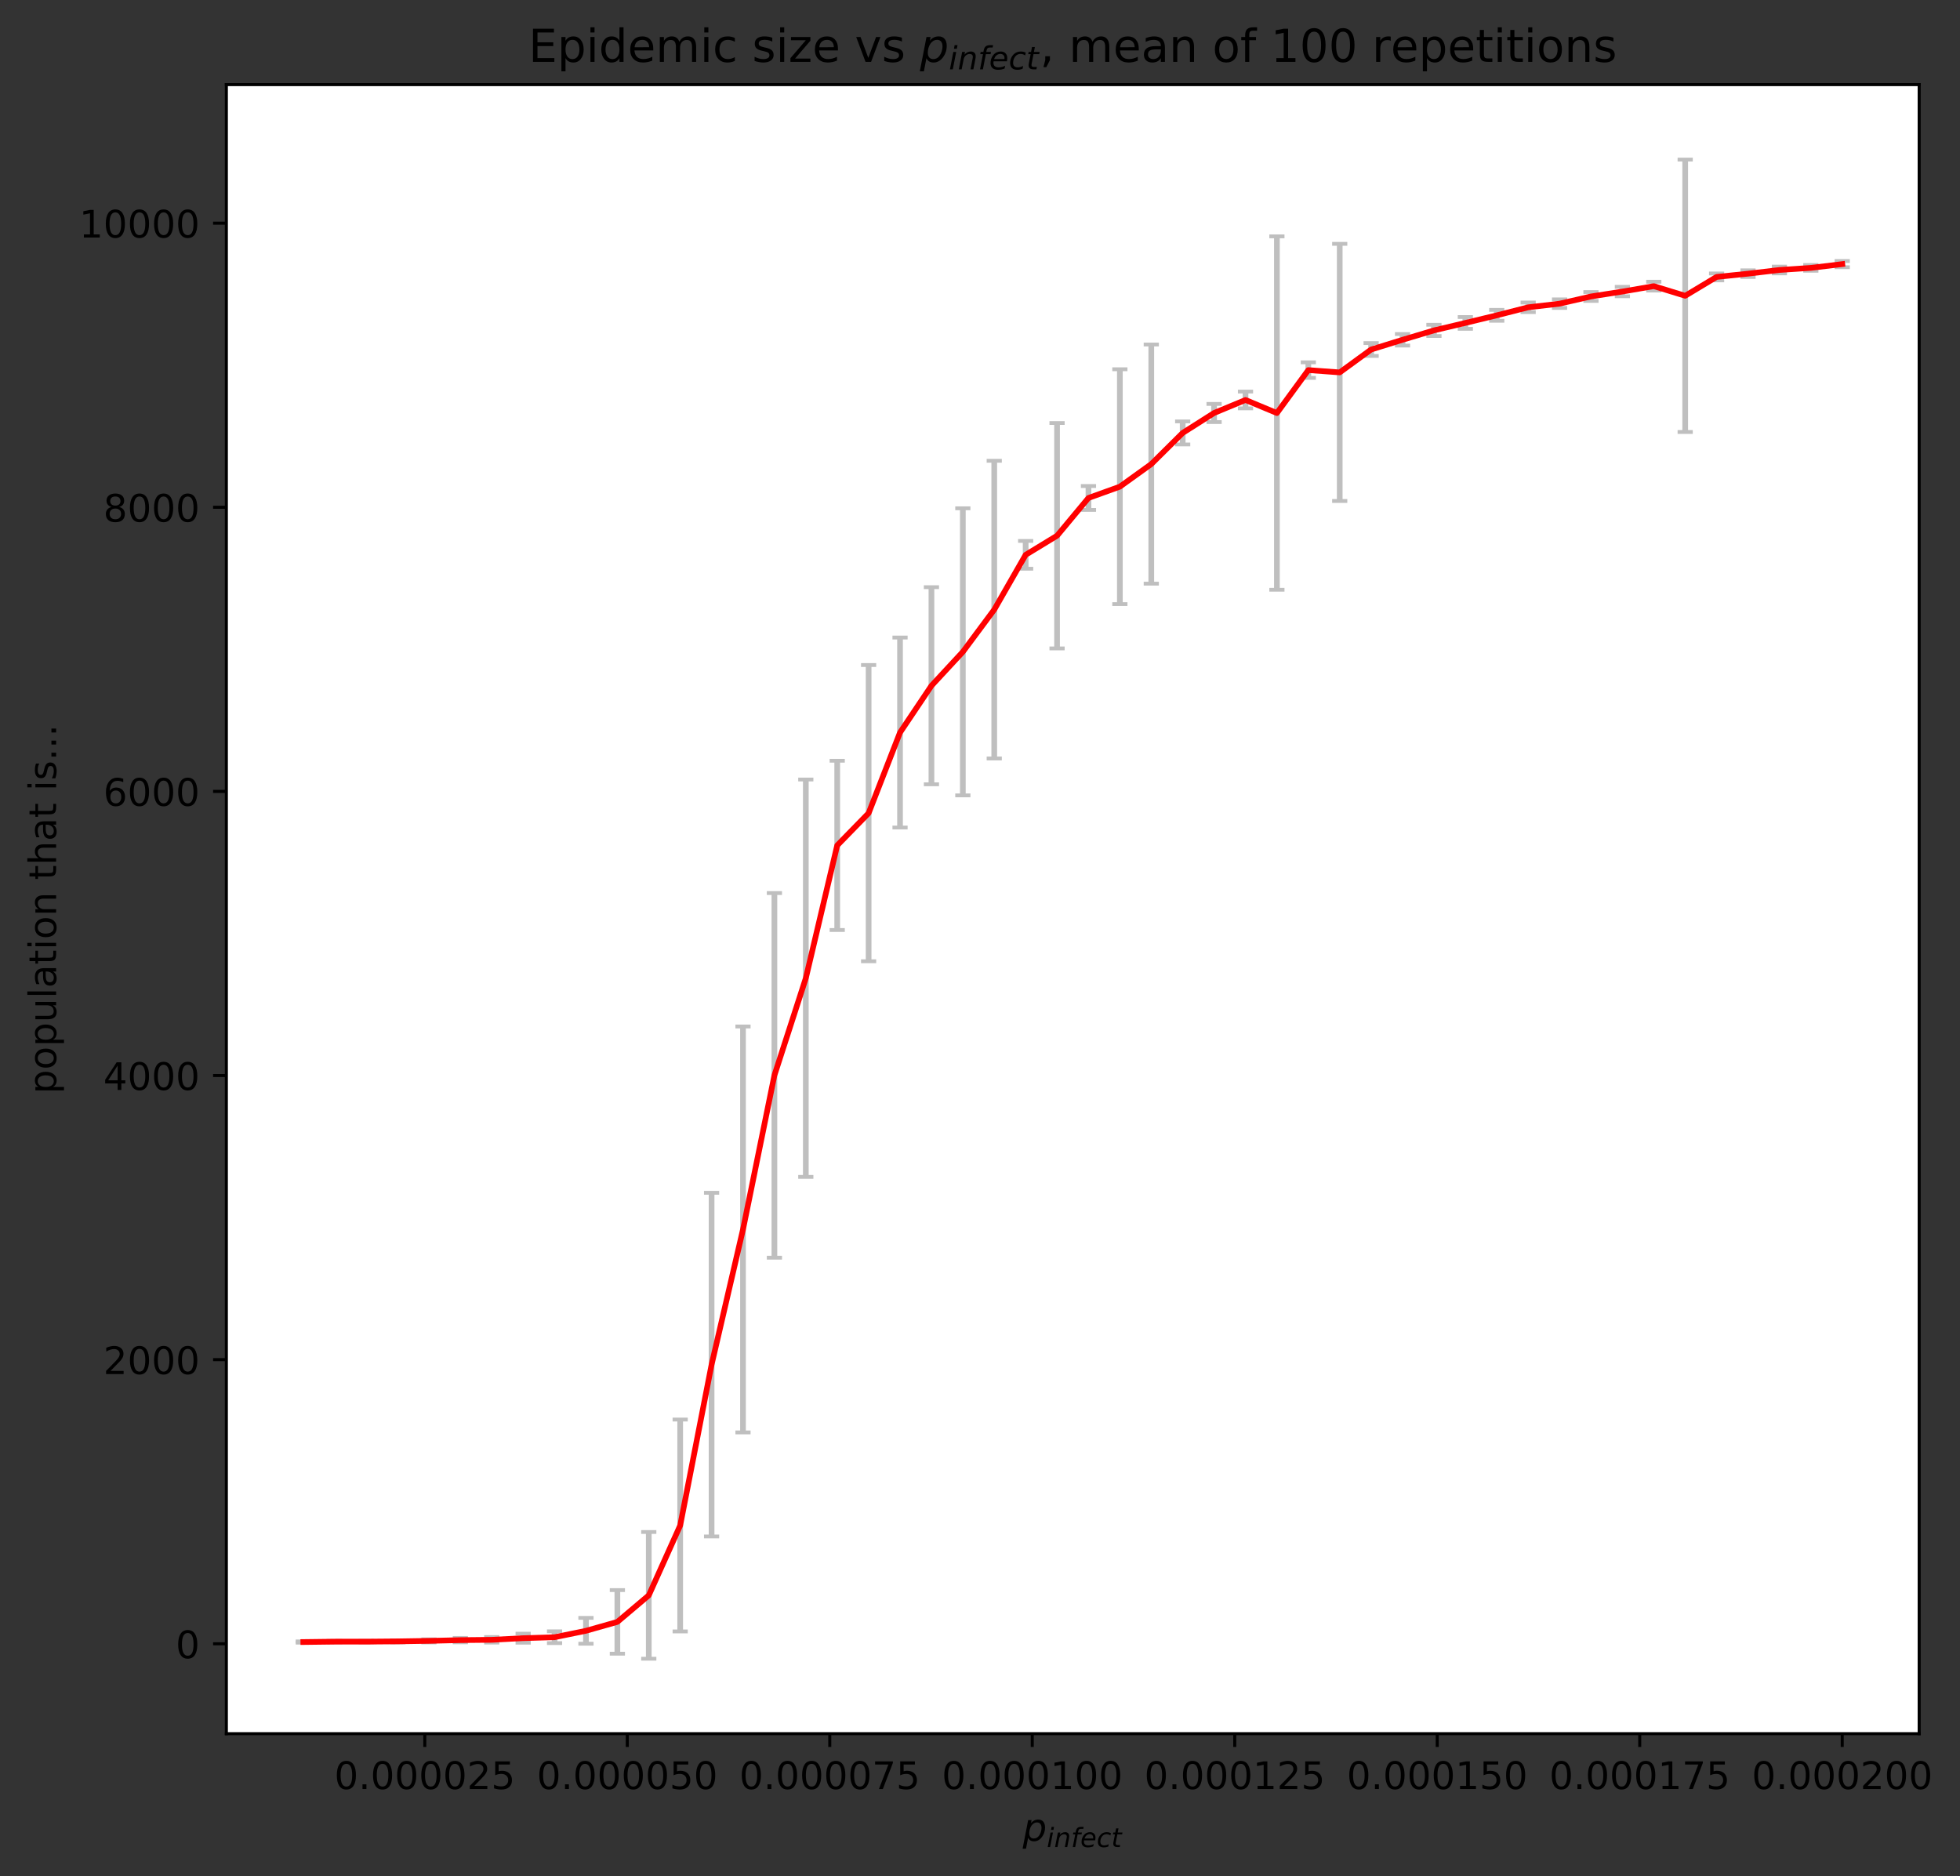 <?xml version="1.0" encoding="utf-8" standalone="no"?>
<!DOCTYPE svg PUBLIC "-//W3C//DTD SVG 1.1//EN"
  "http://www.w3.org/Graphics/SVG/1.1/DTD/svg11.dtd">
<!-- Created with matplotlib (https://matplotlib.org/) -->
<svg height="494.756pt" version="1.1" viewBox="0 0 516.858 494.756" width="516.858pt" xmlns="http://www.w3.org/2000/svg" xmlns:xlink="http://www.w3.org/1999/xlink">
 <rect x="0" y="0" width="516.858" height="494.756" fill="#333333" stroke="none"/>
 <defs>
  <style type="text/css">
*{stroke-linecap:butt;stroke-linejoin:round;}
  </style>
 </defs>
 <g id="figure_1">
  <g id="patch_1">
   <path d="M 0 494.756 
L 516.858 494.756 
L 516.858 0 
L 0 0 
z
" style="fill:none;"/>
  </g>
  <g id="axes_1">
   <g id="patch_2">
    <path d="M 59.691 457.2 
L 506.091 457.2 
L 506.091 22.32 
L 59.691 22.32 
z
" style="fill:#ffffff;"/>
   </g>
   <g id="matplotlib.axis_1">
    <g id="xtick_1">
     <g id="line2d_1">
      <defs>
       <path d="M 0 0 
L 0 3.5 
" id="m7fe42d2a9f" style="stroke:#000000;stroke-width:0.8;"/>
      </defs>
      <g>
       <use style="stroke:#000000;stroke-width:0.8;" x="112.02" xlink:href="#m7fe42d2a9f" y="457.2"/>
      </g>
     </g>
     <g id="text_1">
      <!-- 0.000025 -->
      <defs>
       <path d="M 31.781 66.406 
Q 24.172 66.406 20.328 58.906 
Q 16.5 51.422 16.5 36.375 
Q 16.5 21.391 20.328 13.891 
Q 24.172 6.391 31.781 6.391 
Q 39.453 6.391 43.281 13.891 
Q 47.125 21.391 47.125 36.375 
Q 47.125 51.422 43.281 58.906 
Q 39.453 66.406 31.781 66.406 
z
M 31.781 74.219 
Q 44.047 74.219 50.516 64.516 
Q 56.984 54.828 56.984 36.375 
Q 56.984 17.969 50.516 8.266 
Q 44.047 -1.422 31.781 -1.422 
Q 19.531 -1.422 13.062 8.266 
Q 6.594 17.969 6.594 36.375 
Q 6.594 54.828 13.062 64.516 
Q 19.531 74.219 31.781 74.219 
z
" id="DejaVuSans-48"/>
       <path d="M 10.688 12.406 
L 21 12.406 
L 21 0 
L 10.688 0 
z
" id="DejaVuSans-46"/>
       <path d="M 19.188 8.297 
L 53.609 8.297 
L 53.609 0 
L 7.328 0 
L 7.328 8.297 
Q 12.938 14.109 22.625 23.891 
Q 32.328 33.688 34.812 36.531 
Q 39.547 41.844 41.422 45.531 
Q 43.312 49.219 43.312 52.781 
Q 43.312 58.594 39.234 62.25 
Q 35.156 65.922 28.609 65.922 
Q 23.969 65.922 18.812 64.312 
Q 13.672 62.703 7.812 59.422 
L 7.812 69.391 
Q 13.766 71.781 18.938 73 
Q 24.125 74.219 28.422 74.219 
Q 39.75 74.219 46.484 68.547 
Q 53.219 62.891 53.219 53.422 
Q 53.219 48.922 51.531 44.891 
Q 49.859 40.875 45.406 35.406 
Q 44.188 33.984 37.641 27.219 
Q 31.109 20.453 19.188 8.297 
z
" id="DejaVuSans-50"/>
       <path d="M 10.797 72.906 
L 49.516 72.906 
L 49.516 64.594 
L 19.828 64.594 
L 19.828 46.734 
Q 21.969 47.469 24.109 47.828 
Q 26.266 48.188 28.422 48.188 
Q 40.625 48.188 47.75 41.5 
Q 54.891 34.812 54.891 23.391 
Q 54.891 11.625 47.562 5.094 
Q 40.234 -1.422 26.906 -1.422 
Q 22.312 -1.422 17.547 -0.641 
Q 12.797 0.141 7.719 1.703 
L 7.719 11.625 
Q 12.109 9.234 16.797 8.062 
Q 21.484 6.891 26.703 6.891 
Q 35.156 6.891 40.078 11.328 
Q 45.016 15.766 45.016 23.391 
Q 45.016 31 40.078 35.438 
Q 35.156 39.891 26.703 39.891 
Q 22.75 39.891 18.812 39.016 
Q 14.891 38.141 10.797 36.281 
z
" id="DejaVuSans-53"/>
      </defs>
      <g transform="translate(88.162 471.798)scale(0.1 -0.1)">
       <use xlink:href="#DejaVuSans-48"/>
       <use x="63.623" xlink:href="#DejaVuSans-46"/>
       <use x="95.41" xlink:href="#DejaVuSans-48"/>
       <use x="159.033" xlink:href="#DejaVuSans-48"/>
       <use x="222.656" xlink:href="#DejaVuSans-48"/>
       <use x="286.279" xlink:href="#DejaVuSans-48"/>
       <use x="349.902" xlink:href="#DejaVuSans-50"/>
       <use x="413.525" xlink:href="#DejaVuSans-53"/>
      </g>
     </g>
    </g>
    <g id="xtick_2">
     <g id="line2d_2">
      <g>
       <use style="stroke:#000000;stroke-width:0.8;" x="165.417" xlink:href="#m7fe42d2a9f" y="457.2"/>
      </g>
     </g>
     <g id="text_2">
      <!-- 0.000050 -->
      <g transform="translate(141.559 471.798)scale(0.1 -0.1)">
       <use xlink:href="#DejaVuSans-48"/>
       <use x="63.623" xlink:href="#DejaVuSans-46"/>
       <use x="95.41" xlink:href="#DejaVuSans-48"/>
       <use x="159.033" xlink:href="#DejaVuSans-48"/>
       <use x="222.656" xlink:href="#DejaVuSans-48"/>
       <use x="286.279" xlink:href="#DejaVuSans-48"/>
       <use x="349.902" xlink:href="#DejaVuSans-53"/>
       <use x="413.525" xlink:href="#DejaVuSans-48"/>
      </g>
     </g>
    </g>
    <g id="xtick_3">
     <g id="line2d_3">
      <g>
       <use style="stroke:#000000;stroke-width:0.8;" x="218.814" xlink:href="#m7fe42d2a9f" y="457.2"/>
      </g>
     </g>
     <g id="text_3">
      <!-- 0.000075 -->
      <defs>
       <path d="M 8.203 72.906 
L 55.078 72.906 
L 55.078 68.703 
L 28.609 0 
L 18.312 0 
L 43.219 64.594 
L 8.203 64.594 
z
" id="DejaVuSans-55"/>
      </defs>
      <g transform="translate(194.956 471.798)scale(0.1 -0.1)">
       <use xlink:href="#DejaVuSans-48"/>
       <use x="63.623" xlink:href="#DejaVuSans-46"/>
       <use x="95.41" xlink:href="#DejaVuSans-48"/>
       <use x="159.033" xlink:href="#DejaVuSans-48"/>
       <use x="222.656" xlink:href="#DejaVuSans-48"/>
       <use x="286.279" xlink:href="#DejaVuSans-48"/>
       <use x="349.902" xlink:href="#DejaVuSans-55"/>
       <use x="413.525" xlink:href="#DejaVuSans-53"/>
      </g>
     </g>
    </g>
    <g id="xtick_4">
     <g id="line2d_4">
      <g>
       <use style="stroke:#000000;stroke-width:0.8;" x="272.211" xlink:href="#m7fe42d2a9f" y="457.2"/>
      </g>
     </g>
     <g id="text_4">
      <!-- 0.000100 -->
      <defs>
       <path d="M 12.406 8.297 
L 28.516 8.297 
L 28.516 63.922 
L 10.984 60.406 
L 10.984 69.391 
L 28.422 72.906 
L 38.281 72.906 
L 38.281 8.297 
L 54.391 8.297 
L 54.391 0 
L 12.406 0 
z
" id="DejaVuSans-49"/>
      </defs>
      <g transform="translate(248.353 471.798)scale(0.1 -0.1)">
       <use xlink:href="#DejaVuSans-48"/>
       <use x="63.623" xlink:href="#DejaVuSans-46"/>
       <use x="95.41" xlink:href="#DejaVuSans-48"/>
       <use x="159.033" xlink:href="#DejaVuSans-48"/>
       <use x="222.656" xlink:href="#DejaVuSans-48"/>
       <use x="286.279" xlink:href="#DejaVuSans-49"/>
       <use x="349.902" xlink:href="#DejaVuSans-48"/>
       <use x="413.525" xlink:href="#DejaVuSans-48"/>
      </g>
     </g>
    </g>
    <g id="xtick_5">
     <g id="line2d_5">
      <g>
       <use style="stroke:#000000;stroke-width:0.8;" x="325.608" xlink:href="#m7fe42d2a9f" y="457.2"/>
      </g>
     </g>
     <g id="text_5">
      <!-- 0.000125 -->
      <g transform="translate(301.751 471.798)scale(0.1 -0.1)">
       <use xlink:href="#DejaVuSans-48"/>
       <use x="63.623" xlink:href="#DejaVuSans-46"/>
       <use x="95.41" xlink:href="#DejaVuSans-48"/>
       <use x="159.033" xlink:href="#DejaVuSans-48"/>
       <use x="222.656" xlink:href="#DejaVuSans-48"/>
       <use x="286.279" xlink:href="#DejaVuSans-49"/>
       <use x="349.902" xlink:href="#DejaVuSans-50"/>
       <use x="413.525" xlink:href="#DejaVuSans-53"/>
      </g>
     </g>
    </g>
    <g id="xtick_6">
     <g id="line2d_6">
      <g>
       <use style="stroke:#000000;stroke-width:0.8;" x="379.005" xlink:href="#m7fe42d2a9f" y="457.2"/>
      </g>
     </g>
     <g id="text_6">
      <!-- 0.000150 -->
      <g transform="translate(355.148 471.798)scale(0.1 -0.1)">
       <use xlink:href="#DejaVuSans-48"/>
       <use x="63.623" xlink:href="#DejaVuSans-46"/>
       <use x="95.41" xlink:href="#DejaVuSans-48"/>
       <use x="159.033" xlink:href="#DejaVuSans-48"/>
       <use x="222.656" xlink:href="#DejaVuSans-48"/>
       <use x="286.279" xlink:href="#DejaVuSans-49"/>
       <use x="349.902" xlink:href="#DejaVuSans-53"/>
       <use x="413.525" xlink:href="#DejaVuSans-48"/>
      </g>
     </g>
    </g>
    <g id="xtick_7">
     <g id="line2d_7">
      <g>
       <use style="stroke:#000000;stroke-width:0.8;" x="432.403" xlink:href="#m7fe42d2a9f" y="457.2"/>
      </g>
     </g>
     <g id="text_7">
      <!-- 0.000175 -->
      <g transform="translate(408.545 471.798)scale(0.1 -0.1)">
       <use xlink:href="#DejaVuSans-48"/>
       <use x="63.623" xlink:href="#DejaVuSans-46"/>
       <use x="95.41" xlink:href="#DejaVuSans-48"/>
       <use x="159.033" xlink:href="#DejaVuSans-48"/>
       <use x="222.656" xlink:href="#DejaVuSans-48"/>
       <use x="286.279" xlink:href="#DejaVuSans-49"/>
       <use x="349.902" xlink:href="#DejaVuSans-55"/>
       <use x="413.525" xlink:href="#DejaVuSans-53"/>
      </g>
     </g>
    </g>
    <g id="xtick_8">
     <g id="line2d_8">
      <g>
       <use style="stroke:#000000;stroke-width:0.8;" x="485.8" xlink:href="#m7fe42d2a9f" y="457.2"/>
      </g>
     </g>
     <g id="text_8">
      <!-- 0.000200 -->
      <g transform="translate(461.942 471.798)scale(0.1 -0.1)">
       <use xlink:href="#DejaVuSans-48"/>
       <use x="63.623" xlink:href="#DejaVuSans-46"/>
       <use x="95.41" xlink:href="#DejaVuSans-48"/>
       <use x="159.033" xlink:href="#DejaVuSans-48"/>
       <use x="222.656" xlink:href="#DejaVuSans-48"/>
       <use x="286.279" xlink:href="#DejaVuSans-50"/>
       <use x="349.902" xlink:href="#DejaVuSans-48"/>
       <use x="413.525" xlink:href="#DejaVuSans-48"/>
      </g>
     </g>
    </g>
    <g id="text_9">
     <!-- $p_{\mathit{infect}}$ -->
     <defs>
      <path d="M 49.609 33.688 
Q 49.609 40.875 46.484 44.672 
Q 43.359 48.484 37.5 48.484 
Q 33.5 48.484 29.859 46.438 
Q 26.219 44.391 23.391 40.484 
Q 20.609 36.625 18.938 31.156 
Q 17.281 25.688 17.281 20.312 
Q 17.281 13.484 20.406 9.797 
Q 23.531 6.109 29.297 6.109 
Q 33.547 6.109 37.188 8.109 
Q 40.828 10.109 43.406 13.922 
Q 46.188 17.922 47.891 23.344 
Q 49.609 28.766 49.609 33.688 
z
M 21.781 46.391 
Q 25.391 51.125 30.297 53.562 
Q 35.203 56 41.219 56 
Q 49.609 56 54.25 50.5 
Q 58.891 45.016 58.891 35.109 
Q 58.891 27 56 19.656 
Q 53.125 12.312 47.703 6.5 
Q 44.094 2.641 39.547 0.609 
Q 35.016 -1.422 29.984 -1.422 
Q 24.172 -1.422 20.219 1 
Q 16.266 3.422 14.312 8.203 
L 8.688 -20.797 
L -0.297 -20.797 
L 14.406 54.688 
L 23.391 54.688 
z
" id="DejaVuSans-Oblique-112"/>
      <path d="M 18.312 75.984 
L 27.297 75.984 
L 25.094 64.594 
L 16.109 64.594 
z
M 14.203 54.688 
L 23.188 54.688 
L 12.5 0 
L 3.516 0 
z
" id="DejaVuSans-Oblique-105"/>
      <path d="M 55.719 33.016 
L 49.312 0 
L 40.281 0 
L 46.688 32.672 
Q 47.125 34.969 47.359 36.719 
Q 47.609 38.484 47.609 39.5 
Q 47.609 43.609 45.016 45.891 
Q 42.438 48.188 37.797 48.188 
Q 30.562 48.188 25.344 43.375 
Q 20.125 38.578 18.5 30.328 
L 12.5 0 
L 3.516 0 
L 14.109 54.688 
L 23.094 54.688 
L 21.297 46.094 
Q 25.047 50.828 30.312 53.406 
Q 35.594 56 41.406 56 
Q 48.641 56 52.609 52.094 
Q 56.594 48.188 56.594 41.109 
Q 56.594 39.359 56.375 37.359 
Q 56.156 35.359 55.719 33.016 
z
" id="DejaVuSans-Oblique-110"/>
      <path d="M 47.797 75.984 
L 46.391 68.5 
L 37.797 68.5 
Q 32.906 68.5 30.688 66.578 
Q 28.469 64.656 27.391 59.516 
L 26.422 54.688 
L 41.219 54.688 
L 39.891 47.703 
L 25.094 47.703 
L 15.828 0 
L 6.781 0 
L 16.109 47.703 
L 7.516 47.703 
L 8.797 54.688 
L 17.391 54.688 
L 18.109 58.5 
Q 19.969 68.172 24.625 72.078 
Q 29.297 75.984 39.312 75.984 
z
" id="DejaVuSans-Oblique-102"/>
      <path d="M 48.094 32.234 
Q 48.25 33.016 48.312 33.844 
Q 48.391 34.672 48.391 35.5 
Q 48.391 41.453 44.891 44.922 
Q 41.406 48.391 35.406 48.391 
Q 28.719 48.391 23.578 44.156 
Q 18.453 39.938 15.828 32.172 
z
M 55.906 25.203 
L 14.109 25.203 
Q 13.812 23.344 13.719 22.266 
Q 13.625 21.188 13.625 20.406 
Q 13.625 13.625 17.797 9.906 
Q 21.969 6.203 29.594 6.203 
Q 35.453 6.203 40.672 7.516 
Q 45.906 8.844 50.391 11.375 
L 48.688 2.484 
Q 43.844 0.531 38.688 -0.438 
Q 33.547 -1.422 28.219 -1.422 
Q 16.844 -1.422 10.719 4.016 
Q 4.594 9.469 4.594 19.484 
Q 4.594 28.031 7.641 35.375 
Q 10.688 42.719 16.609 48.484 
Q 20.406 52.094 25.656 54.047 
Q 30.906 56 36.812 56 
Q 46.094 56 51.578 50.438 
Q 57.078 44.875 57.078 35.5 
Q 57.078 33.25 56.781 30.688 
Q 56.5 28.125 55.906 25.203 
z
" id="DejaVuSans-Oblique-101"/>
      <path d="M 53.609 52.594 
L 51.812 43.703 
Q 48.578 46.047 44.938 47.219 
Q 41.312 48.391 37.406 48.391 
Q 33.109 48.391 29.219 46.875 
Q 25.344 45.359 22.703 42.578 
Q 18.5 38.328 16.203 32.609 
Q 13.922 26.906 13.922 20.797 
Q 13.922 13.422 17.609 9.812 
Q 21.297 6.203 28.812 6.203 
Q 32.516 6.203 36.688 7.328 
Q 40.875 8.453 45.406 10.688 
L 43.703 1.812 
Q 39.797 0.203 35.672 -0.609 
Q 31.547 -1.422 27.203 -1.422 
Q 16.312 -1.422 10.453 4.016 
Q 4.594 9.469 4.594 19.578 
Q 4.594 28.078 7.641 35.234 
Q 10.688 42.391 16.703 48.094 
Q 20.797 52 26.312 54 
Q 31.844 56 38.375 56 
Q 42.188 56 45.938 55.141 
Q 49.703 54.297 53.609 52.594 
z
" id="DejaVuSans-Oblique-99"/>
      <path d="M 42.281 54.688 
L 40.922 47.703 
L 23 47.703 
L 17.188 18.016 
Q 16.891 16.359 16.75 15.234 
Q 16.609 14.109 16.609 13.484 
Q 16.609 10.359 18.484 8.938 
Q 20.359 7.516 24.516 7.516 
L 33.594 7.516 
L 32.078 0 
L 23.484 0 
Q 15.484 0 11.547 3.125 
Q 7.625 6.25 7.625 12.594 
Q 7.625 13.719 7.766 15.062 
Q 7.906 16.406 8.203 18.016 
L 14.016 47.703 
L 6.391 47.703 
L 7.812 54.688 
L 15.281 54.688 
L 18.312 70.219 
L 27.297 70.219 
L 24.312 54.688 
z
" id="DejaVuSans-Oblique-116"/>
     </defs>
     <g transform="translate(269.691 485.456)scale(0.1 -0.1)">
      <use xlink:href="#DejaVuSans-Oblique-112"/>
      <use transform="translate(63.477 -16.406)scale(0.7)" xlink:href="#DejaVuSans-Oblique-105"/>
      <use transform="translate(82.925 -16.406)scale(0.7)" xlink:href="#DejaVuSans-Oblique-110"/>
      <use transform="translate(127.29 -16.406)scale(0.7)" xlink:href="#DejaVuSans-Oblique-102"/>
      <use transform="translate(151.934 -16.406)scale(0.7)" xlink:href="#DejaVuSans-Oblique-101"/>
      <use transform="translate(195 -16.406)scale(0.7)" xlink:href="#DejaVuSans-Oblique-99"/>
      <use transform="translate(233.486 -16.406)scale(0.7)" xlink:href="#DejaVuSans-Oblique-116"/>
     </g>
    </g>
   </g>
   <g id="matplotlib.axis_2">
    <g id="ytick_1">
     <g id="line2d_9">
      <defs>
       <path d="M 0 0 
L -3.5 0 
" id="m312aff2601" style="stroke:#000000;stroke-width:0.8;"/>
      </defs>
      <g>
       <use style="stroke:#000000;stroke-width:0.8;" x="59.691" xlink:href="#m312aff2601" y="433.493"/>
      </g>
     </g>
     <g id="text_10">
      <!-- 0 -->
      <g transform="translate(46.328 437.292)scale(0.1 -0.1)">
       <use xlink:href="#DejaVuSans-48"/>
      </g>
     </g>
    </g>
    <g id="ytick_2">
     <g id="line2d_10">
      <g>
       <use style="stroke:#000000;stroke-width:0.8;" x="59.691" xlink:href="#m312aff2601" y="358.564"/>
      </g>
     </g>
     <g id="text_11">
      <!-- 2000 -->
      <g transform="translate(27.241 362.363)scale(0.1 -0.1)">
       <use xlink:href="#DejaVuSans-50"/>
       <use x="63.623" xlink:href="#DejaVuSans-48"/>
       <use x="127.246" xlink:href="#DejaVuSans-48"/>
       <use x="190.869" xlink:href="#DejaVuSans-48"/>
      </g>
     </g>
    </g>
    <g id="ytick_3">
     <g id="line2d_11">
      <g>
       <use style="stroke:#000000;stroke-width:0.8;" x="59.691" xlink:href="#m312aff2601" y="283.635"/>
      </g>
     </g>
     <g id="text_12">
      <!-- 4000 -->
      <defs>
       <path d="M 37.797 64.312 
L 12.891 25.391 
L 37.797 25.391 
z
M 35.203 72.906 
L 47.609 72.906 
L 47.609 25.391 
L 58.016 25.391 
L 58.016 17.188 
L 47.609 17.188 
L 47.609 0 
L 37.797 0 
L 37.797 17.188 
L 4.891 17.188 
L 4.891 26.703 
z
" id="DejaVuSans-52"/>
      </defs>
      <g transform="translate(27.241 287.435)scale(0.1 -0.1)">
       <use xlink:href="#DejaVuSans-52"/>
       <use x="63.623" xlink:href="#DejaVuSans-48"/>
       <use x="127.246" xlink:href="#DejaVuSans-48"/>
       <use x="190.869" xlink:href="#DejaVuSans-48"/>
      </g>
     </g>
    </g>
    <g id="ytick_4">
     <g id="line2d_12">
      <g>
       <use style="stroke:#000000;stroke-width:0.8;" x="59.691" xlink:href="#m312aff2601" y="208.707"/>
      </g>
     </g>
     <g id="text_13">
      <!-- 6000 -->
      <defs>
       <path d="M 33.016 40.375 
Q 26.375 40.375 22.484 35.828 
Q 18.609 31.297 18.609 23.391 
Q 18.609 15.531 22.484 10.953 
Q 26.375 6.391 33.016 6.391 
Q 39.656 6.391 43.531 10.953 
Q 47.406 15.531 47.406 23.391 
Q 47.406 31.297 43.531 35.828 
Q 39.656 40.375 33.016 40.375 
z
M 52.594 71.297 
L 52.594 62.312 
Q 48.875 64.062 45.094 64.984 
Q 41.312 65.922 37.594 65.922 
Q 27.828 65.922 22.672 59.328 
Q 17.531 52.734 16.797 39.406 
Q 19.672 43.656 24.016 45.922 
Q 28.375 48.188 33.594 48.188 
Q 44.578 48.188 50.953 41.516 
Q 57.328 34.859 57.328 23.391 
Q 57.328 12.156 50.688 5.359 
Q 44.047 -1.422 33.016 -1.422 
Q 20.359 -1.422 13.672 8.266 
Q 6.984 17.969 6.984 36.375 
Q 6.984 53.656 15.188 63.938 
Q 23.391 74.219 37.203 74.219 
Q 40.922 74.219 44.703 73.484 
Q 48.484 72.75 52.594 71.297 
z
" id="DejaVuSans-54"/>
      </defs>
      <g transform="translate(27.241 212.506)scale(0.1 -0.1)">
       <use xlink:href="#DejaVuSans-54"/>
       <use x="63.623" xlink:href="#DejaVuSans-48"/>
       <use x="127.246" xlink:href="#DejaVuSans-48"/>
       <use x="190.869" xlink:href="#DejaVuSans-48"/>
      </g>
     </g>
    </g>
    <g id="ytick_5">
     <g id="line2d_13">
      <g>
       <use style="stroke:#000000;stroke-width:0.8;" x="59.691" xlink:href="#m312aff2601" y="133.778"/>
      </g>
     </g>
     <g id="text_14">
      <!-- 8000 -->
      <defs>
       <path d="M 31.781 34.625 
Q 24.75 34.625 20.719 30.859 
Q 16.703 27.094 16.703 20.516 
Q 16.703 13.922 20.719 10.156 
Q 24.75 6.391 31.781 6.391 
Q 38.812 6.391 42.859 10.172 
Q 46.922 13.969 46.922 20.516 
Q 46.922 27.094 42.891 30.859 
Q 38.875 34.625 31.781 34.625 
z
M 21.922 38.812 
Q 15.578 40.375 12.031 44.719 
Q 8.5 49.078 8.5 55.328 
Q 8.5 64.062 14.719 69.141 
Q 20.953 74.219 31.781 74.219 
Q 42.672 74.219 48.875 69.141 
Q 55.078 64.062 55.078 55.328 
Q 55.078 49.078 51.531 44.719 
Q 48 40.375 41.703 38.812 
Q 48.828 37.156 52.797 32.312 
Q 56.781 27.484 56.781 20.516 
Q 56.781 9.906 50.312 4.234 
Q 43.844 -1.422 31.781 -1.422 
Q 19.734 -1.422 13.25 4.234 
Q 6.781 9.906 6.781 20.516 
Q 6.781 27.484 10.781 32.312 
Q 14.797 37.156 21.922 38.812 
z
M 18.312 54.391 
Q 18.312 48.734 21.844 45.562 
Q 25.391 42.391 31.781 42.391 
Q 38.141 42.391 41.719 45.562 
Q 45.312 48.734 45.312 54.391 
Q 45.312 60.062 41.719 63.234 
Q 38.141 66.406 31.781 66.406 
Q 25.391 66.406 21.844 63.234 
Q 18.312 60.062 18.312 54.391 
z
" id="DejaVuSans-56"/>
      </defs>
      <g transform="translate(27.241 137.577)scale(0.1 -0.1)">
       <use xlink:href="#DejaVuSans-56"/>
       <use x="63.623" xlink:href="#DejaVuSans-48"/>
       <use x="127.246" xlink:href="#DejaVuSans-48"/>
       <use x="190.869" xlink:href="#DejaVuSans-48"/>
      </g>
     </g>
    </g>
    <g id="ytick_6">
     <g id="line2d_14">
      <g>
       <use style="stroke:#000000;stroke-width:0.8;" x="59.691" xlink:href="#m312aff2601" y="58.849"/>
      </g>
     </g>
     <g id="text_15">
      <!-- 10000 -->
      <g transform="translate(20.878 62.649)scale(0.1 -0.1)">
       <use xlink:href="#DejaVuSans-49"/>
       <use x="63.623" xlink:href="#DejaVuSans-48"/>
       <use x="127.246" xlink:href="#DejaVuSans-48"/>
       <use x="190.869" xlink:href="#DejaVuSans-48"/>
       <use x="254.492" xlink:href="#DejaVuSans-48"/>
      </g>
     </g>
    </g>
    <g id="text_16">
     <!-- population that is... -->
     <defs>
      <path d="M 18.109 8.203 
L 18.109 -20.797 
L 9.078 -20.797 
L 9.078 54.688 
L 18.109 54.688 
L 18.109 46.391 
Q 20.953 51.266 25.266 53.625 
Q 29.594 56 35.594 56 
Q 45.562 56 51.781 48.094 
Q 58.016 40.188 58.016 27.297 
Q 58.016 14.406 51.781 6.484 
Q 45.562 -1.422 35.594 -1.422 
Q 29.594 -1.422 25.266 0.953 
Q 20.953 3.328 18.109 8.203 
z
M 48.688 27.297 
Q 48.688 37.203 44.609 42.844 
Q 40.531 48.484 33.406 48.484 
Q 26.266 48.484 22.188 42.844 
Q 18.109 37.203 18.109 27.297 
Q 18.109 17.391 22.188 11.75 
Q 26.266 6.109 33.406 6.109 
Q 40.531 6.109 44.609 11.75 
Q 48.688 17.391 48.688 27.297 
z
" id="DejaVuSans-112"/>
      <path d="M 30.609 48.391 
Q 23.391 48.391 19.188 42.75 
Q 14.984 37.109 14.984 27.297 
Q 14.984 17.484 19.156 11.844 
Q 23.344 6.203 30.609 6.203 
Q 37.797 6.203 41.984 11.859 
Q 46.188 17.531 46.188 27.297 
Q 46.188 37.016 41.984 42.703 
Q 37.797 48.391 30.609 48.391 
z
M 30.609 56 
Q 42.328 56 49.016 48.375 
Q 55.719 40.766 55.719 27.297 
Q 55.719 13.875 49.016 6.219 
Q 42.328 -1.422 30.609 -1.422 
Q 18.844 -1.422 12.172 6.219 
Q 5.516 13.875 5.516 27.297 
Q 5.516 40.766 12.172 48.375 
Q 18.844 56 30.609 56 
z
" id="DejaVuSans-111"/>
      <path d="M 8.5 21.578 
L 8.5 54.688 
L 17.484 54.688 
L 17.484 21.922 
Q 17.484 14.156 20.5 10.266 
Q 23.531 6.391 29.594 6.391 
Q 36.859 6.391 41.078 11.031 
Q 45.312 15.672 45.312 23.688 
L 45.312 54.688 
L 54.297 54.688 
L 54.297 0 
L 45.312 0 
L 45.312 8.406 
Q 42.047 3.422 37.719 1 
Q 33.406 -1.422 27.688 -1.422 
Q 18.266 -1.422 13.375 4.438 
Q 8.5 10.297 8.5 21.578 
z
M 31.109 56 
z
" id="DejaVuSans-117"/>
      <path d="M 9.422 75.984 
L 18.406 75.984 
L 18.406 0 
L 9.422 0 
z
" id="DejaVuSans-108"/>
      <path d="M 34.281 27.484 
Q 23.391 27.484 19.188 25 
Q 14.984 22.516 14.984 16.5 
Q 14.984 11.719 18.141 8.906 
Q 21.297 6.109 26.703 6.109 
Q 34.188 6.109 38.703 11.406 
Q 43.219 16.703 43.219 25.484 
L 43.219 27.484 
z
M 52.203 31.203 
L 52.203 0 
L 43.219 0 
L 43.219 8.297 
Q 40.141 3.328 35.547 0.953 
Q 30.953 -1.422 24.312 -1.422 
Q 15.922 -1.422 10.953 3.297 
Q 6 8.016 6 15.922 
Q 6 25.141 12.172 29.828 
Q 18.359 34.516 30.609 34.516 
L 43.219 34.516 
L 43.219 35.406 
Q 43.219 41.609 39.141 45 
Q 35.062 48.391 27.688 48.391 
Q 23 48.391 18.547 47.266 
Q 14.109 46.141 10.016 43.891 
L 10.016 52.203 
Q 14.938 54.109 19.578 55.047 
Q 24.219 56 28.609 56 
Q 40.484 56 46.344 49.844 
Q 52.203 43.703 52.203 31.203 
z
" id="DejaVuSans-97"/>
      <path d="M 18.312 70.219 
L 18.312 54.688 
L 36.812 54.688 
L 36.812 47.703 
L 18.312 47.703 
L 18.312 18.016 
Q 18.312 11.328 20.141 9.422 
Q 21.969 7.516 27.594 7.516 
L 36.812 7.516 
L 36.812 0 
L 27.594 0 
Q 17.188 0 13.234 3.875 
Q 9.281 7.766 9.281 18.016 
L 9.281 47.703 
L 2.688 47.703 
L 2.688 54.688 
L 9.281 54.688 
L 9.281 70.219 
z
" id="DejaVuSans-116"/>
      <path d="M 9.422 54.688 
L 18.406 54.688 
L 18.406 0 
L 9.422 0 
z
M 9.422 75.984 
L 18.406 75.984 
L 18.406 64.594 
L 9.422 64.594 
z
" id="DejaVuSans-105"/>
      <path d="M 54.891 33.016 
L 54.891 0 
L 45.906 0 
L 45.906 32.719 
Q 45.906 40.484 42.875 44.328 
Q 39.844 48.188 33.797 48.188 
Q 26.516 48.188 22.312 43.547 
Q 18.109 38.922 18.109 30.906 
L 18.109 0 
L 9.078 0 
L 9.078 54.688 
L 18.109 54.688 
L 18.109 46.188 
Q 21.344 51.125 25.703 53.562 
Q 30.078 56 35.797 56 
Q 45.219 56 50.047 50.172 
Q 54.891 44.344 54.891 33.016 
z
" id="DejaVuSans-110"/>
      <path id="DejaVuSans-32"/>
      <path d="M 54.891 33.016 
L 54.891 0 
L 45.906 0 
L 45.906 32.719 
Q 45.906 40.484 42.875 44.328 
Q 39.844 48.188 33.797 48.188 
Q 26.516 48.188 22.312 43.547 
Q 18.109 38.922 18.109 30.906 
L 18.109 0 
L 9.078 0 
L 9.078 75.984 
L 18.109 75.984 
L 18.109 46.188 
Q 21.344 51.125 25.703 53.562 
Q 30.078 56 35.797 56 
Q 45.219 56 50.047 50.172 
Q 54.891 44.344 54.891 33.016 
z
" id="DejaVuSans-104"/>
      <path d="M 44.281 53.078 
L 44.281 44.578 
Q 40.484 46.531 36.375 47.5 
Q 32.281 48.484 27.875 48.484 
Q 21.188 48.484 17.844 46.438 
Q 14.5 44.391 14.5 40.281 
Q 14.5 37.156 16.891 35.375 
Q 19.281 33.594 26.516 31.984 
L 29.594 31.297 
Q 39.156 29.25 43.188 25.516 
Q 47.219 21.781 47.219 15.094 
Q 47.219 7.469 41.188 3.016 
Q 35.156 -1.422 24.609 -1.422 
Q 20.219 -1.422 15.453 -0.562 
Q 10.688 0.297 5.422 2 
L 5.422 11.281 
Q 10.406 8.688 15.234 7.391 
Q 20.062 6.109 24.812 6.109 
Q 31.156 6.109 34.562 8.281 
Q 37.984 10.453 37.984 14.406 
Q 37.984 18.062 35.516 20.016 
Q 33.062 21.969 24.703 23.781 
L 21.578 24.516 
Q 13.234 26.266 9.516 29.906 
Q 5.812 33.547 5.812 39.891 
Q 5.812 47.609 11.281 51.797 
Q 16.75 56 26.812 56 
Q 31.781 56 36.172 55.266 
Q 40.578 54.547 44.281 53.078 
z
" id="DejaVuSans-115"/>
     </defs>
     <g transform="translate(14.798 288.459)rotate(-90)scale(0.1 -0.1)">
      <use xlink:href="#DejaVuSans-112"/>
      <use x="63.477" xlink:href="#DejaVuSans-111"/>
      <use x="124.658" xlink:href="#DejaVuSans-112"/>
      <use x="188.135" xlink:href="#DejaVuSans-117"/>
      <use x="251.514" xlink:href="#DejaVuSans-108"/>
      <use x="279.297" xlink:href="#DejaVuSans-97"/>
      <use x="340.576" xlink:href="#DejaVuSans-116"/>
      <use x="379.785" xlink:href="#DejaVuSans-105"/>
      <use x="407.568" xlink:href="#DejaVuSans-111"/>
      <use x="468.75" xlink:href="#DejaVuSans-110"/>
      <use x="532.129" xlink:href="#DejaVuSans-32"/>
      <use x="563.916" xlink:href="#DejaVuSans-116"/>
      <use x="603.125" xlink:href="#DejaVuSans-104"/>
      <use x="666.504" xlink:href="#DejaVuSans-97"/>
      <use x="727.783" xlink:href="#DejaVuSans-116"/>
      <use x="766.992" xlink:href="#DejaVuSans-32"/>
      <use x="798.779" xlink:href="#DejaVuSans-105"/>
      <use x="826.562" xlink:href="#DejaVuSans-115"/>
      <use x="878.662" xlink:href="#DejaVuSans-46"/>
      <use x="910.449" xlink:href="#DejaVuSans-46"/>
      <use x="942.236" xlink:href="#DejaVuSans-46"/>
     </g>
    </g>
   </g>
   <g id="LineCollection_1">
    <path clip-path="url(#pb584be81bf)" d="M 79.982 433.199 
L 79.982 432.872 
" style="fill:none;stroke:#bfbfbf;stroke-width:1.5;"/>
    <path clip-path="url(#pb584be81bf)" d="M 88.264 433.124 
L 88.264 432.742 
" style="fill:none;stroke:#bfbfbf;stroke-width:1.5;"/>
    <path clip-path="url(#pb584be81bf)" d="M 96.546 433.128 
L 96.546 432.733 
" style="fill:none;stroke:#bfbfbf;stroke-width:1.5;"/>
    <path clip-path="url(#pb584be81bf)" d="M 104.828 433.134 
L 104.828 432.588 
" style="fill:none;stroke:#bfbfbf;stroke-width:1.5;"/>
    <path clip-path="url(#pb584be81bf)" d="M 113.11 433.13 
L 113.11 432.327 
" style="fill:none;stroke:#bfbfbf;stroke-width:1.5;"/>
    <path clip-path="url(#pb584be81bf)" d="M 121.392 433.104 
L 121.392 431.961 
" style="fill:none;stroke:#bfbfbf;stroke-width:1.5;"/>
    <path clip-path="url(#pb584be81bf)" d="M 129.674 433.181 
L 129.674 431.719 
" style="fill:none;stroke:#bfbfbf;stroke-width:1.5;"/>
    <path clip-path="url(#pb584be81bf)" d="M 137.956 433.201 
L 137.956 430.828 
" style="fill:none;stroke:#bfbfbf;stroke-width:1.5;"/>
    <path clip-path="url(#pb584be81bf)" d="M 146.238 433.318 
L 146.238 430.212 
" style="fill:none;stroke:#bfbfbf;stroke-width:1.5;"/>
    <path clip-path="url(#pb584be81bf)" d="M 154.52 433.479 
L 154.52 426.66 
" style="fill:none;stroke:#bfbfbf;stroke-width:1.5;"/>
    <path clip-path="url(#pb584be81bf)" d="M 162.802 436.112 
L 162.802 419.338 
" style="fill:none;stroke:#bfbfbf;stroke-width:1.5;"/>
    <path clip-path="url(#pb584be81bf)" d="M 171.084 437.433 
L 171.084 404.016 
" style="fill:none;stroke:#bfbfbf;stroke-width:1.5;"/>
    <path clip-path="url(#pb584be81bf)" d="M 179.366 430.237 
L 179.366 374.366 
" style="fill:none;stroke:#bfbfbf;stroke-width:1.5;"/>
    <path clip-path="url(#pb584be81bf)" d="M 187.648 405.194 
L 187.648 314.562 
" style="fill:none;stroke:#bfbfbf;stroke-width:1.5;"/>
    <path clip-path="url(#pb584be81bf)" d="M 195.93 377.758 
L 195.93 270.701 
" style="fill:none;stroke:#bfbfbf;stroke-width:1.5;"/>
    <path clip-path="url(#pb584be81bf)" d="M 204.212 331.677 
L 204.212 235.514 
" style="fill:none;stroke:#bfbfbf;stroke-width:1.5;"/>
    <path clip-path="url(#pb584be81bf)" d="M 212.494 310.37 
L 212.494 205.575 
" style="fill:none;stroke:#bfbfbf;stroke-width:1.5;"/>
    <path clip-path="url(#pb584be81bf)" d="M 220.776 245.263 
L 220.776 200.624 
" style="fill:none;stroke:#bfbfbf;stroke-width:1.5;"/>
    <path clip-path="url(#pb584be81bf)" d="M 229.058 253.505 
L 229.058 175.382 
" style="fill:none;stroke:#bfbfbf;stroke-width:1.5;"/>
    <path clip-path="url(#pb584be81bf)" d="M 237.34 218.227 
L 237.34 168.129 
" style="fill:none;stroke:#bfbfbf;stroke-width:1.5;"/>
    <path clip-path="url(#pb584be81bf)" d="M 245.622 206.834 
L 245.622 154.853 
" style="fill:none;stroke:#bfbfbf;stroke-width:1.5;"/>
    <path clip-path="url(#pb584be81bf)" d="M 253.904 209.757 
L 253.904 134.048 
" style="fill:none;stroke:#bfbfbf;stroke-width:1.5;"/>
    <path clip-path="url(#pb584be81bf)" d="M 262.186 200.023 
L 262.186 121.513 
" style="fill:none;stroke:#bfbfbf;stroke-width:1.5;"/>
    <path clip-path="url(#pb584be81bf)" d="M 270.468 149.985 
L 270.468 142.652 
" style="fill:none;stroke:#bfbfbf;stroke-width:1.5;"/>
    <path clip-path="url(#pb584be81bf)" d="M 278.75 170.994 
L 278.75 111.557 
" style="fill:none;stroke:#bfbfbf;stroke-width:1.5;"/>
    <path clip-path="url(#pb584be81bf)" d="M 287.032 134.471 
L 287.032 128.175 
" style="fill:none;stroke:#bfbfbf;stroke-width:1.5;"/>
    <path clip-path="url(#pb584be81bf)" d="M 295.314 159.302 
L 295.314 97.381 
" style="fill:none;stroke:#bfbfbf;stroke-width:1.5;"/>
    <path clip-path="url(#pb584be81bf)" d="M 303.596 153.917 
L 303.596 90.854 
" style="fill:none;stroke:#bfbfbf;stroke-width:1.5;"/>
    <path clip-path="url(#pb584be81bf)" d="M 311.878 117.21 
L 311.878 111.13 
" style="fill:none;stroke:#bfbfbf;stroke-width:1.5;"/>
    <path clip-path="url(#pb584be81bf)" d="M 320.16 111.302 
L 320.16 106.521 
" style="fill:none;stroke:#bfbfbf;stroke-width:1.5;"/>
    <path clip-path="url(#pb584be81bf)" d="M 328.442 107.693 
L 328.442 103.263 
" style="fill:none;stroke:#bfbfbf;stroke-width:1.5;"/>
    <path clip-path="url(#pb584be81bf)" d="M 336.724 155.527 
L 336.724 62.333 
" style="fill:none;stroke:#bfbfbf;stroke-width:1.5;"/>
    <path clip-path="url(#pb584be81bf)" d="M 345.006 99.655 
L 345.006 95.549 
" style="fill:none;stroke:#bfbfbf;stroke-width:1.5;"/>
    <path clip-path="url(#pb584be81bf)" d="M 353.288 132.118 
L 353.288 64.307 
" style="fill:none;stroke:#bfbfbf;stroke-width:1.5;"/>
    <path clip-path="url(#pb584be81bf)" d="M 361.57 93.872 
L 361.57 90.478 
" style="fill:none;stroke:#bfbfbf;stroke-width:1.5;"/>
    <path clip-path="url(#pb584be81bf)" d="M 369.852 91.132 
L 369.852 88.086 
" style="fill:none;stroke:#bfbfbf;stroke-width:1.5;"/>
    <path clip-path="url(#pb584be81bf)" d="M 378.134 88.608 
L 378.134 85.649 
" style="fill:none;stroke:#bfbfbf;stroke-width:1.5;"/>
    <path clip-path="url(#pb584be81bf)" d="M 386.416 86.719 
L 386.416 83.609 
" style="fill:none;stroke:#bfbfbf;stroke-width:1.5;"/>
    <path clip-path="url(#pb584be81bf)" d="M 394.698 84.592 
L 394.698 81.727 
" style="fill:none;stroke:#bfbfbf;stroke-width:1.5;"/>
    <path clip-path="url(#pb584be81bf)" d="M 402.98 82.303 
L 402.98 79.782 
" style="fill:none;stroke:#bfbfbf;stroke-width:1.5;"/>
    <path clip-path="url(#pb584be81bf)" d="M 411.262 81.209 
L 411.262 78.957 
" style="fill:none;stroke:#bfbfbf;stroke-width:1.5;"/>
    <path clip-path="url(#pb584be81bf)" d="M 419.544 79.354 
L 419.544 77.018 
" style="fill:none;stroke:#bfbfbf;stroke-width:1.5;"/>
    <path clip-path="url(#pb584be81bf)" d="M 427.826 78.133 
L 427.826 75.645 
" style="fill:none;stroke:#bfbfbf;stroke-width:1.5;"/>
    <path clip-path="url(#pb584be81bf)" d="M 436.108 76.63 
L 436.108 74.297 
" style="fill:none;stroke:#bfbfbf;stroke-width:1.5;"/>
    <path clip-path="url(#pb584be81bf)" d="M 444.39 113.919 
L 444.39 42.087 
" style="fill:none;stroke:#bfbfbf;stroke-width:1.5;"/>
    <path clip-path="url(#pb584be81bf)" d="M 452.672 73.942 
L 452.672 72.116 
" style="fill:none;stroke:#bfbfbf;stroke-width:1.5;"/>
    <path clip-path="url(#pb584be81bf)" d="M 460.954 73.049 
L 460.954 71.294 
" style="fill:none;stroke:#bfbfbf;stroke-width:1.5;"/>
    <path clip-path="url(#pb584be81bf)" d="M 469.236 72.09 
L 469.236 70.304 
" style="fill:none;stroke:#bfbfbf;stroke-width:1.5;"/>
    <path clip-path="url(#pb584be81bf)" d="M 477.518 71.402 
L 477.518 69.888 
" style="fill:none;stroke:#bfbfbf;stroke-width:1.5;"/>
    <path clip-path="url(#pb584be81bf)" d="M 485.8 70.471 
L 485.8 68.824 
" style="fill:none;stroke:#bfbfbf;stroke-width:1.5;"/>
   </g>
   <g id="line2d_15">
    <defs>
     <path d="M 2 0 
L -2 -0 
" id="m8b2f2e824f" style="stroke:#bfbfbf;"/>
    </defs>
    <g clip-path="url(#pb584be81bf)">
     <use style="fill:#bfbfbf;stroke:#bfbfbf;" x="79.982" xlink:href="#m8b2f2e824f" y="433.199"/>
     <use style="fill:#bfbfbf;stroke:#bfbfbf;" x="88.264" xlink:href="#m8b2f2e824f" y="433.124"/>
     <use style="fill:#bfbfbf;stroke:#bfbfbf;" x="96.546" xlink:href="#m8b2f2e824f" y="433.128"/>
     <use style="fill:#bfbfbf;stroke:#bfbfbf;" x="104.828" xlink:href="#m8b2f2e824f" y="433.134"/>
     <use style="fill:#bfbfbf;stroke:#bfbfbf;" x="113.11" xlink:href="#m8b2f2e824f" y="433.13"/>
     <use style="fill:#bfbfbf;stroke:#bfbfbf;" x="121.392" xlink:href="#m8b2f2e824f" y="433.104"/>
     <use style="fill:#bfbfbf;stroke:#bfbfbf;" x="129.674" xlink:href="#m8b2f2e824f" y="433.181"/>
     <use style="fill:#bfbfbf;stroke:#bfbfbf;" x="137.956" xlink:href="#m8b2f2e824f" y="433.201"/>
     <use style="fill:#bfbfbf;stroke:#bfbfbf;" x="146.238" xlink:href="#m8b2f2e824f" y="433.318"/>
     <use style="fill:#bfbfbf;stroke:#bfbfbf;" x="154.52" xlink:href="#m8b2f2e824f" y="433.479"/>
     <use style="fill:#bfbfbf;stroke:#bfbfbf;" x="162.802" xlink:href="#m8b2f2e824f" y="436.112"/>
     <use style="fill:#bfbfbf;stroke:#bfbfbf;" x="171.084" xlink:href="#m8b2f2e824f" y="437.433"/>
     <use style="fill:#bfbfbf;stroke:#bfbfbf;" x="179.366" xlink:href="#m8b2f2e824f" y="430.237"/>
     <use style="fill:#bfbfbf;stroke:#bfbfbf;" x="187.648" xlink:href="#m8b2f2e824f" y="405.194"/>
     <use style="fill:#bfbfbf;stroke:#bfbfbf;" x="195.93" xlink:href="#m8b2f2e824f" y="377.758"/>
     <use style="fill:#bfbfbf;stroke:#bfbfbf;" x="204.212" xlink:href="#m8b2f2e824f" y="331.677"/>
     <use style="fill:#bfbfbf;stroke:#bfbfbf;" x="212.494" xlink:href="#m8b2f2e824f" y="310.37"/>
     <use style="fill:#bfbfbf;stroke:#bfbfbf;" x="220.776" xlink:href="#m8b2f2e824f" y="245.263"/>
     <use style="fill:#bfbfbf;stroke:#bfbfbf;" x="229.058" xlink:href="#m8b2f2e824f" y="253.505"/>
     <use style="fill:#bfbfbf;stroke:#bfbfbf;" x="237.34" xlink:href="#m8b2f2e824f" y="218.227"/>
     <use style="fill:#bfbfbf;stroke:#bfbfbf;" x="245.622" xlink:href="#m8b2f2e824f" y="206.834"/>
     <use style="fill:#bfbfbf;stroke:#bfbfbf;" x="253.904" xlink:href="#m8b2f2e824f" y="209.757"/>
     <use style="fill:#bfbfbf;stroke:#bfbfbf;" x="262.186" xlink:href="#m8b2f2e824f" y="200.023"/>
     <use style="fill:#bfbfbf;stroke:#bfbfbf;" x="270.468" xlink:href="#m8b2f2e824f" y="149.985"/>
     <use style="fill:#bfbfbf;stroke:#bfbfbf;" x="278.75" xlink:href="#m8b2f2e824f" y="170.994"/>
     <use style="fill:#bfbfbf;stroke:#bfbfbf;" x="287.032" xlink:href="#m8b2f2e824f" y="134.471"/>
     <use style="fill:#bfbfbf;stroke:#bfbfbf;" x="295.314" xlink:href="#m8b2f2e824f" y="159.302"/>
     <use style="fill:#bfbfbf;stroke:#bfbfbf;" x="303.596" xlink:href="#m8b2f2e824f" y="153.917"/>
     <use style="fill:#bfbfbf;stroke:#bfbfbf;" x="311.878" xlink:href="#m8b2f2e824f" y="117.21"/>
     <use style="fill:#bfbfbf;stroke:#bfbfbf;" x="320.16" xlink:href="#m8b2f2e824f" y="111.302"/>
     <use style="fill:#bfbfbf;stroke:#bfbfbf;" x="328.442" xlink:href="#m8b2f2e824f" y="107.693"/>
     <use style="fill:#bfbfbf;stroke:#bfbfbf;" x="336.724" xlink:href="#m8b2f2e824f" y="155.527"/>
     <use style="fill:#bfbfbf;stroke:#bfbfbf;" x="345.006" xlink:href="#m8b2f2e824f" y="99.655"/>
     <use style="fill:#bfbfbf;stroke:#bfbfbf;" x="353.288" xlink:href="#m8b2f2e824f" y="132.118"/>
     <use style="fill:#bfbfbf;stroke:#bfbfbf;" x="361.57" xlink:href="#m8b2f2e824f" y="93.872"/>
     <use style="fill:#bfbfbf;stroke:#bfbfbf;" x="369.852" xlink:href="#m8b2f2e824f" y="91.132"/>
     <use style="fill:#bfbfbf;stroke:#bfbfbf;" x="378.134" xlink:href="#m8b2f2e824f" y="88.608"/>
     <use style="fill:#bfbfbf;stroke:#bfbfbf;" x="386.416" xlink:href="#m8b2f2e824f" y="86.719"/>
     <use style="fill:#bfbfbf;stroke:#bfbfbf;" x="394.698" xlink:href="#m8b2f2e824f" y="84.592"/>
     <use style="fill:#bfbfbf;stroke:#bfbfbf;" x="402.98" xlink:href="#m8b2f2e824f" y="82.303"/>
     <use style="fill:#bfbfbf;stroke:#bfbfbf;" x="411.262" xlink:href="#m8b2f2e824f" y="81.209"/>
     <use style="fill:#bfbfbf;stroke:#bfbfbf;" x="419.544" xlink:href="#m8b2f2e824f" y="79.354"/>
     <use style="fill:#bfbfbf;stroke:#bfbfbf;" x="427.826" xlink:href="#m8b2f2e824f" y="78.133"/>
     <use style="fill:#bfbfbf;stroke:#bfbfbf;" x="436.108" xlink:href="#m8b2f2e824f" y="76.63"/>
     <use style="fill:#bfbfbf;stroke:#bfbfbf;" x="444.39" xlink:href="#m8b2f2e824f" y="113.919"/>
     <use style="fill:#bfbfbf;stroke:#bfbfbf;" x="452.672" xlink:href="#m8b2f2e824f" y="73.942"/>
     <use style="fill:#bfbfbf;stroke:#bfbfbf;" x="460.954" xlink:href="#m8b2f2e824f" y="73.049"/>
     <use style="fill:#bfbfbf;stroke:#bfbfbf;" x="469.236" xlink:href="#m8b2f2e824f" y="72.09"/>
     <use style="fill:#bfbfbf;stroke:#bfbfbf;" x="477.518" xlink:href="#m8b2f2e824f" y="71.402"/>
     <use style="fill:#bfbfbf;stroke:#bfbfbf;" x="485.8" xlink:href="#m8b2f2e824f" y="70.471"/>
    </g>
   </g>
   <g id="line2d_16">
    <g clip-path="url(#pb584be81bf)">
     <use style="fill:#bfbfbf;stroke:#bfbfbf;" x="79.982" xlink:href="#m8b2f2e824f" y="432.872"/>
     <use style="fill:#bfbfbf;stroke:#bfbfbf;" x="88.264" xlink:href="#m8b2f2e824f" y="432.742"/>
     <use style="fill:#bfbfbf;stroke:#bfbfbf;" x="96.546" xlink:href="#m8b2f2e824f" y="432.733"/>
     <use style="fill:#bfbfbf;stroke:#bfbfbf;" x="104.828" xlink:href="#m8b2f2e824f" y="432.588"/>
     <use style="fill:#bfbfbf;stroke:#bfbfbf;" x="113.11" xlink:href="#m8b2f2e824f" y="432.327"/>
     <use style="fill:#bfbfbf;stroke:#bfbfbf;" x="121.392" xlink:href="#m8b2f2e824f" y="431.961"/>
     <use style="fill:#bfbfbf;stroke:#bfbfbf;" x="129.674" xlink:href="#m8b2f2e824f" y="431.719"/>
     <use style="fill:#bfbfbf;stroke:#bfbfbf;" x="137.956" xlink:href="#m8b2f2e824f" y="430.828"/>
     <use style="fill:#bfbfbf;stroke:#bfbfbf;" x="146.238" xlink:href="#m8b2f2e824f" y="430.212"/>
     <use style="fill:#bfbfbf;stroke:#bfbfbf;" x="154.52" xlink:href="#m8b2f2e824f" y="426.66"/>
     <use style="fill:#bfbfbf;stroke:#bfbfbf;" x="162.802" xlink:href="#m8b2f2e824f" y="419.338"/>
     <use style="fill:#bfbfbf;stroke:#bfbfbf;" x="171.084" xlink:href="#m8b2f2e824f" y="404.016"/>
     <use style="fill:#bfbfbf;stroke:#bfbfbf;" x="179.366" xlink:href="#m8b2f2e824f" y="374.366"/>
     <use style="fill:#bfbfbf;stroke:#bfbfbf;" x="187.648" xlink:href="#m8b2f2e824f" y="314.562"/>
     <use style="fill:#bfbfbf;stroke:#bfbfbf;" x="195.93" xlink:href="#m8b2f2e824f" y="270.701"/>
     <use style="fill:#bfbfbf;stroke:#bfbfbf;" x="204.212" xlink:href="#m8b2f2e824f" y="235.514"/>
     <use style="fill:#bfbfbf;stroke:#bfbfbf;" x="212.494" xlink:href="#m8b2f2e824f" y="205.575"/>
     <use style="fill:#bfbfbf;stroke:#bfbfbf;" x="220.776" xlink:href="#m8b2f2e824f" y="200.624"/>
     <use style="fill:#bfbfbf;stroke:#bfbfbf;" x="229.058" xlink:href="#m8b2f2e824f" y="175.382"/>
     <use style="fill:#bfbfbf;stroke:#bfbfbf;" x="237.34" xlink:href="#m8b2f2e824f" y="168.129"/>
     <use style="fill:#bfbfbf;stroke:#bfbfbf;" x="245.622" xlink:href="#m8b2f2e824f" y="154.853"/>
     <use style="fill:#bfbfbf;stroke:#bfbfbf;" x="253.904" xlink:href="#m8b2f2e824f" y="134.048"/>
     <use style="fill:#bfbfbf;stroke:#bfbfbf;" x="262.186" xlink:href="#m8b2f2e824f" y="121.513"/>
     <use style="fill:#bfbfbf;stroke:#bfbfbf;" x="270.468" xlink:href="#m8b2f2e824f" y="142.652"/>
     <use style="fill:#bfbfbf;stroke:#bfbfbf;" x="278.75" xlink:href="#m8b2f2e824f" y="111.557"/>
     <use style="fill:#bfbfbf;stroke:#bfbfbf;" x="287.032" xlink:href="#m8b2f2e824f" y="128.175"/>
     <use style="fill:#bfbfbf;stroke:#bfbfbf;" x="295.314" xlink:href="#m8b2f2e824f" y="97.381"/>
     <use style="fill:#bfbfbf;stroke:#bfbfbf;" x="303.596" xlink:href="#m8b2f2e824f" y="90.854"/>
     <use style="fill:#bfbfbf;stroke:#bfbfbf;" x="311.878" xlink:href="#m8b2f2e824f" y="111.13"/>
     <use style="fill:#bfbfbf;stroke:#bfbfbf;" x="320.16" xlink:href="#m8b2f2e824f" y="106.521"/>
     <use style="fill:#bfbfbf;stroke:#bfbfbf;" x="328.442" xlink:href="#m8b2f2e824f" y="103.263"/>
     <use style="fill:#bfbfbf;stroke:#bfbfbf;" x="336.724" xlink:href="#m8b2f2e824f" y="62.333"/>
     <use style="fill:#bfbfbf;stroke:#bfbfbf;" x="345.006" xlink:href="#m8b2f2e824f" y="95.549"/>
     <use style="fill:#bfbfbf;stroke:#bfbfbf;" x="353.288" xlink:href="#m8b2f2e824f" y="64.307"/>
     <use style="fill:#bfbfbf;stroke:#bfbfbf;" x="361.57" xlink:href="#m8b2f2e824f" y="90.478"/>
     <use style="fill:#bfbfbf;stroke:#bfbfbf;" x="369.852" xlink:href="#m8b2f2e824f" y="88.086"/>
     <use style="fill:#bfbfbf;stroke:#bfbfbf;" x="378.134" xlink:href="#m8b2f2e824f" y="85.649"/>
     <use style="fill:#bfbfbf;stroke:#bfbfbf;" x="386.416" xlink:href="#m8b2f2e824f" y="83.609"/>
     <use style="fill:#bfbfbf;stroke:#bfbfbf;" x="394.698" xlink:href="#m8b2f2e824f" y="81.727"/>
     <use style="fill:#bfbfbf;stroke:#bfbfbf;" x="402.98" xlink:href="#m8b2f2e824f" y="79.782"/>
     <use style="fill:#bfbfbf;stroke:#bfbfbf;" x="411.262" xlink:href="#m8b2f2e824f" y="78.957"/>
     <use style="fill:#bfbfbf;stroke:#bfbfbf;" x="419.544" xlink:href="#m8b2f2e824f" y="77.018"/>
     <use style="fill:#bfbfbf;stroke:#bfbfbf;" x="427.826" xlink:href="#m8b2f2e824f" y="75.645"/>
     <use style="fill:#bfbfbf;stroke:#bfbfbf;" x="436.108" xlink:href="#m8b2f2e824f" y="74.297"/>
     <use style="fill:#bfbfbf;stroke:#bfbfbf;" x="444.39" xlink:href="#m8b2f2e824f" y="42.087"/>
     <use style="fill:#bfbfbf;stroke:#bfbfbf;" x="452.672" xlink:href="#m8b2f2e824f" y="72.116"/>
     <use style="fill:#bfbfbf;stroke:#bfbfbf;" x="460.954" xlink:href="#m8b2f2e824f" y="71.294"/>
     <use style="fill:#bfbfbf;stroke:#bfbfbf;" x="469.236" xlink:href="#m8b2f2e824f" y="70.304"/>
     <use style="fill:#bfbfbf;stroke:#bfbfbf;" x="477.518" xlink:href="#m8b2f2e824f" y="69.888"/>
     <use style="fill:#bfbfbf;stroke:#bfbfbf;" x="485.8" xlink:href="#m8b2f2e824f" y="68.824"/>
    </g>
   </g>
   <g id="line2d_17">
    <path clip-path="url(#pb584be81bf)" d="M 79.982 433.036 
L 88.264 432.933 
L 96.546 432.931 
L 104.828 432.861 
L 113.11 432.728 
L 121.392 432.533 
L 129.674 432.45 
L 137.956 432.015 
L 146.238 431.765 
L 154.52 430.07 
L 162.802 427.725 
L 171.084 420.724 
L 179.366 402.302 
L 187.648 359.878 
L 195.93 324.23 
L 204.212 283.595 
L 212.494 257.973 
L 220.776 222.943 
L 229.058 214.444 
L 237.34 193.178 
L 245.622 180.843 
L 253.904 171.903 
L 262.186 160.768 
L 270.468 146.319 
L 278.75 141.275 
L 287.032 131.323 
L 295.314 128.341 
L 303.596 122.386 
L 311.878 114.17 
L 320.16 108.912 
L 328.442 105.478 
L 336.724 108.93 
L 345.006 97.602 
L 353.288 98.212 
L 361.57 92.175 
L 369.852 89.609 
L 378.134 87.129 
L 386.416 85.164 
L 394.698 83.159 
L 402.98 81.043 
L 411.262 80.083 
L 419.544 78.186 
L 427.826 76.889 
L 436.108 75.464 
L 444.39 78.003 
L 452.672 73.029 
L 460.954 72.171 
L 469.236 71.197 
L 477.518 70.645 
L 485.8 69.648 
" style="fill:none;stroke:#ff0000;stroke-linecap:square;stroke-width:1.5;"/>
   </g>
   <g id="patch_3">
    <path d="M 59.691 457.2 
L 59.691 22.32 
" style="fill:none;stroke:#000000;stroke-linecap:square;stroke-linejoin:miter;stroke-width:0.8;"/>
   </g>
   <g id="patch_4">
    <path d="M 506.091 457.2 
L 506.091 22.32 
" style="fill:none;stroke:#000000;stroke-linecap:square;stroke-linejoin:miter;stroke-width:0.8;"/>
   </g>
   <g id="patch_5">
    <path d="M 59.691 457.2 
L 506.091 457.2 
" style="fill:none;stroke:#000000;stroke-linecap:square;stroke-linejoin:miter;stroke-width:0.8;"/>
   </g>
   <g id="patch_6">
    <path d="M 59.691 22.32 
L 506.091 22.32 
" style="fill:none;stroke:#000000;stroke-linecap:square;stroke-linejoin:miter;stroke-width:0.8;"/>
   </g>
   <g id="text_17">
    <!-- Epidemic size vs $p_{\mathit{infect}}$, mean of 100 repetitions -->
    <defs>
     <path d="M 9.812 72.906 
L 55.906 72.906 
L 55.906 64.594 
L 19.672 64.594 
L 19.672 43.016 
L 54.391 43.016 
L 54.391 34.719 
L 19.672 34.719 
L 19.672 8.297 
L 56.781 8.297 
L 56.781 0 
L 9.812 0 
z
" id="DejaVuSans-69"/>
     <path d="M 45.406 46.391 
L 45.406 75.984 
L 54.391 75.984 
L 54.391 0 
L 45.406 0 
L 45.406 8.203 
Q 42.578 3.328 38.25 0.953 
Q 33.938 -1.422 27.875 -1.422 
Q 17.969 -1.422 11.734 6.484 
Q 5.516 14.406 5.516 27.297 
Q 5.516 40.188 11.734 48.094 
Q 17.969 56 27.875 56 
Q 33.938 56 38.25 53.625 
Q 42.578 51.266 45.406 46.391 
z
M 14.797 27.297 
Q 14.797 17.391 18.875 11.75 
Q 22.953 6.109 30.078 6.109 
Q 37.203 6.109 41.297 11.75 
Q 45.406 17.391 45.406 27.297 
Q 45.406 37.203 41.297 42.844 
Q 37.203 48.484 30.078 48.484 
Q 22.953 48.484 18.875 42.844 
Q 14.797 37.203 14.797 27.297 
z
" id="DejaVuSans-100"/>
     <path d="M 56.203 29.594 
L 56.203 25.203 
L 14.891 25.203 
Q 15.484 15.922 20.484 11.062 
Q 25.484 6.203 34.422 6.203 
Q 39.594 6.203 44.453 7.469 
Q 49.312 8.734 54.109 11.281 
L 54.109 2.781 
Q 49.266 0.734 44.188 -0.344 
Q 39.109 -1.422 33.891 -1.422 
Q 20.797 -1.422 13.156 6.188 
Q 5.516 13.812 5.516 26.812 
Q 5.516 40.234 12.766 48.109 
Q 20.016 56 32.328 56 
Q 43.359 56 49.781 48.891 
Q 56.203 41.797 56.203 29.594 
z
M 47.219 32.234 
Q 47.125 39.594 43.094 43.984 
Q 39.062 48.391 32.422 48.391 
Q 24.906 48.391 20.391 44.141 
Q 15.875 39.891 15.188 32.172 
z
" id="DejaVuSans-101"/>
     <path d="M 52 44.188 
Q 55.375 50.25 60.062 53.125 
Q 64.75 56 71.094 56 
Q 79.641 56 84.281 50.016 
Q 88.922 44.047 88.922 33.016 
L 88.922 0 
L 79.891 0 
L 79.891 32.719 
Q 79.891 40.578 77.094 44.375 
Q 74.312 48.188 68.609 48.188 
Q 61.625 48.188 57.562 43.547 
Q 53.516 38.922 53.516 30.906 
L 53.516 0 
L 44.484 0 
L 44.484 32.719 
Q 44.484 40.625 41.703 44.406 
Q 38.922 48.188 33.109 48.188 
Q 26.219 48.188 22.156 43.531 
Q 18.109 38.875 18.109 30.906 
L 18.109 0 
L 9.078 0 
L 9.078 54.688 
L 18.109 54.688 
L 18.109 46.188 
Q 21.188 51.219 25.484 53.609 
Q 29.781 56 35.688 56 
Q 41.656 56 45.828 52.969 
Q 50 49.953 52 44.188 
z
" id="DejaVuSans-109"/>
     <path d="M 48.781 52.594 
L 48.781 44.188 
Q 44.969 46.297 41.141 47.344 
Q 37.312 48.391 33.406 48.391 
Q 24.656 48.391 19.812 42.844 
Q 14.984 37.312 14.984 27.297 
Q 14.984 17.281 19.812 11.734 
Q 24.656 6.203 33.406 6.203 
Q 37.312 6.203 41.141 7.25 
Q 44.969 8.297 48.781 10.406 
L 48.781 2.094 
Q 45.016 0.344 40.984 -0.531 
Q 36.969 -1.422 32.422 -1.422 
Q 20.062 -1.422 12.781 6.344 
Q 5.516 14.109 5.516 27.297 
Q 5.516 40.672 12.859 48.328 
Q 20.219 56 33.016 56 
Q 37.156 56 41.109 55.141 
Q 45.062 54.297 48.781 52.594 
z
" id="DejaVuSans-99"/>
     <path d="M 5.516 54.688 
L 48.188 54.688 
L 48.188 46.484 
L 14.406 7.172 
L 48.188 7.172 
L 48.188 0 
L 4.297 0 
L 4.297 8.203 
L 38.094 47.516 
L 5.516 47.516 
z
" id="DejaVuSans-122"/>
     <path d="M 2.984 54.688 
L 12.5 54.688 
L 29.594 8.797 
L 46.688 54.688 
L 56.203 54.688 
L 35.688 0 
L 23.484 0 
z
" id="DejaVuSans-118"/>
     <path d="M 11.719 12.406 
L 22.016 12.406 
L 22.016 4 
L 14.016 -11.625 
L 7.719 -11.625 
L 11.719 4 
z
" id="DejaVuSans-44"/>
     <path d="M 37.109 75.984 
L 37.109 68.5 
L 28.516 68.5 
Q 23.688 68.5 21.797 66.547 
Q 19.922 64.594 19.922 59.516 
L 19.922 54.688 
L 34.719 54.688 
L 34.719 47.703 
L 19.922 47.703 
L 19.922 0 
L 10.891 0 
L 10.891 47.703 
L 2.297 47.703 
L 2.297 54.688 
L 10.891 54.688 
L 10.891 58.5 
Q 10.891 67.625 15.141 71.797 
Q 19.391 75.984 28.609 75.984 
z
" id="DejaVuSans-102"/>
     <path d="M 41.109 46.297 
Q 39.594 47.172 37.812 47.578 
Q 36.031 48 33.891 48 
Q 26.266 48 22.188 43.047 
Q 18.109 38.094 18.109 28.812 
L 18.109 0 
L 9.078 0 
L 9.078 54.688 
L 18.109 54.688 
L 18.109 46.188 
Q 20.953 51.172 25.484 53.578 
Q 30.031 56 36.531 56 
Q 37.453 56 38.578 55.875 
Q 39.703 55.766 41.062 55.516 
z
" id="DejaVuSans-114"/>
    </defs>
    <g transform="translate(139.371 16.32)scale(0.12 -0.12)">
     <use transform="translate(0 0.016)" xlink:href="#DejaVuSans-69"/>
     <use transform="translate(63.184 0.016)" xlink:href="#DejaVuSans-112"/>
     <use transform="translate(126.66 0.016)" xlink:href="#DejaVuSans-105"/>
     <use transform="translate(154.443 0.016)" xlink:href="#DejaVuSans-100"/>
     <use transform="translate(217.92 0.016)" xlink:href="#DejaVuSans-101"/>
     <use transform="translate(279.443 0.016)" xlink:href="#DejaVuSans-109"/>
     <use transform="translate(376.855 0.016)" xlink:href="#DejaVuSans-105"/>
     <use transform="translate(404.639 0.016)" xlink:href="#DejaVuSans-99"/>
     <use transform="translate(459.619 0.016)" xlink:href="#DejaVuSans-32"/>
     <use transform="translate(491.406 0.016)" xlink:href="#DejaVuSans-115"/>
     <use transform="translate(543.506 0.016)" xlink:href="#DejaVuSans-105"/>
     <use transform="translate(571.289 0.016)" xlink:href="#DejaVuSans-122"/>
     <use transform="translate(623.779 0.016)" xlink:href="#DejaVuSans-101"/>
     <use transform="translate(685.303 0.016)" xlink:href="#DejaVuSans-32"/>
     <use transform="translate(717.09 0.016)" xlink:href="#DejaVuSans-118"/>
     <use transform="translate(776.27 0.016)" xlink:href="#DejaVuSans-115"/>
     <use transform="translate(828.369 0.016)" xlink:href="#DejaVuSans-32"/>
     <use transform="translate(860.156 0.016)" xlink:href="#DejaVuSans-Oblique-112"/>
     <use transform="translate(923.633 -16.391)scale(0.7)" xlink:href="#DejaVuSans-Oblique-105"/>
     <use transform="translate(943.081 -16.391)scale(0.7)" xlink:href="#DejaVuSans-Oblique-110"/>
     <use transform="translate(987.446 -16.391)scale(0.7)" xlink:href="#DejaVuSans-Oblique-102"/>
     <use transform="translate(1012.09 -16.391)scale(0.7)" xlink:href="#DejaVuSans-Oblique-101"/>
     <use transform="translate(1055.156 -16.391)scale(0.7)" xlink:href="#DejaVuSans-Oblique-99"/>
     <use transform="translate(1093.643 -16.391)scale(0.7)" xlink:href="#DejaVuSans-Oblique-116"/>
     <use transform="translate(1123.823 0.016)" xlink:href="#DejaVuSans-44"/>
     <use transform="translate(1155.61 0.016)" xlink:href="#DejaVuSans-32"/>
     <use transform="translate(1187.397 0.016)" xlink:href="#DejaVuSans-109"/>
     <use transform="translate(1284.81 0.016)" xlink:href="#DejaVuSans-101"/>
     <use transform="translate(1346.333 0.016)" xlink:href="#DejaVuSans-97"/>
     <use transform="translate(1407.612 0.016)" xlink:href="#DejaVuSans-110"/>
     <use transform="translate(1470.991 0.016)" xlink:href="#DejaVuSans-32"/>
     <use transform="translate(1502.778 0.016)" xlink:href="#DejaVuSans-111"/>
     <use transform="translate(1563.96 0.016)" xlink:href="#DejaVuSans-102"/>
     <use transform="translate(1599.165 0.016)" xlink:href="#DejaVuSans-32"/>
     <use transform="translate(1630.952 0.016)" xlink:href="#DejaVuSans-49"/>
     <use transform="translate(1694.575 0.016)" xlink:href="#DejaVuSans-48"/>
     <use transform="translate(1758.198 0.016)" xlink:href="#DejaVuSans-48"/>
     <use transform="translate(1821.821 0.016)" xlink:href="#DejaVuSans-32"/>
     <use transform="translate(1853.608 0.016)" xlink:href="#DejaVuSans-114"/>
     <use transform="translate(1894.722 0.016)" xlink:href="#DejaVuSans-101"/>
     <use transform="translate(1956.245 0.016)" xlink:href="#DejaVuSans-112"/>
     <use transform="translate(2019.722 0.016)" xlink:href="#DejaVuSans-101"/>
     <use transform="translate(2081.245 0.016)" xlink:href="#DejaVuSans-116"/>
     <use transform="translate(2120.454 0.016)" xlink:href="#DejaVuSans-105"/>
     <use transform="translate(2148.237 0.016)" xlink:href="#DejaVuSans-116"/>
     <use transform="translate(2187.446 0.016)" xlink:href="#DejaVuSans-105"/>
     <use transform="translate(2215.229 0.016)" xlink:href="#DejaVuSans-111"/>
     <use transform="translate(2276.411 0.016)" xlink:href="#DejaVuSans-110"/>
     <use transform="translate(2339.79 0.016)" xlink:href="#DejaVuSans-115"/>
    </g>
   </g>
  </g>
 </g>
 <defs>
  <clipPath id="pb584be81bf">
   <rect height="434.88" width="446.4" x="59.691" y="22.32"/>
  </clipPath>
 </defs>
</svg>
